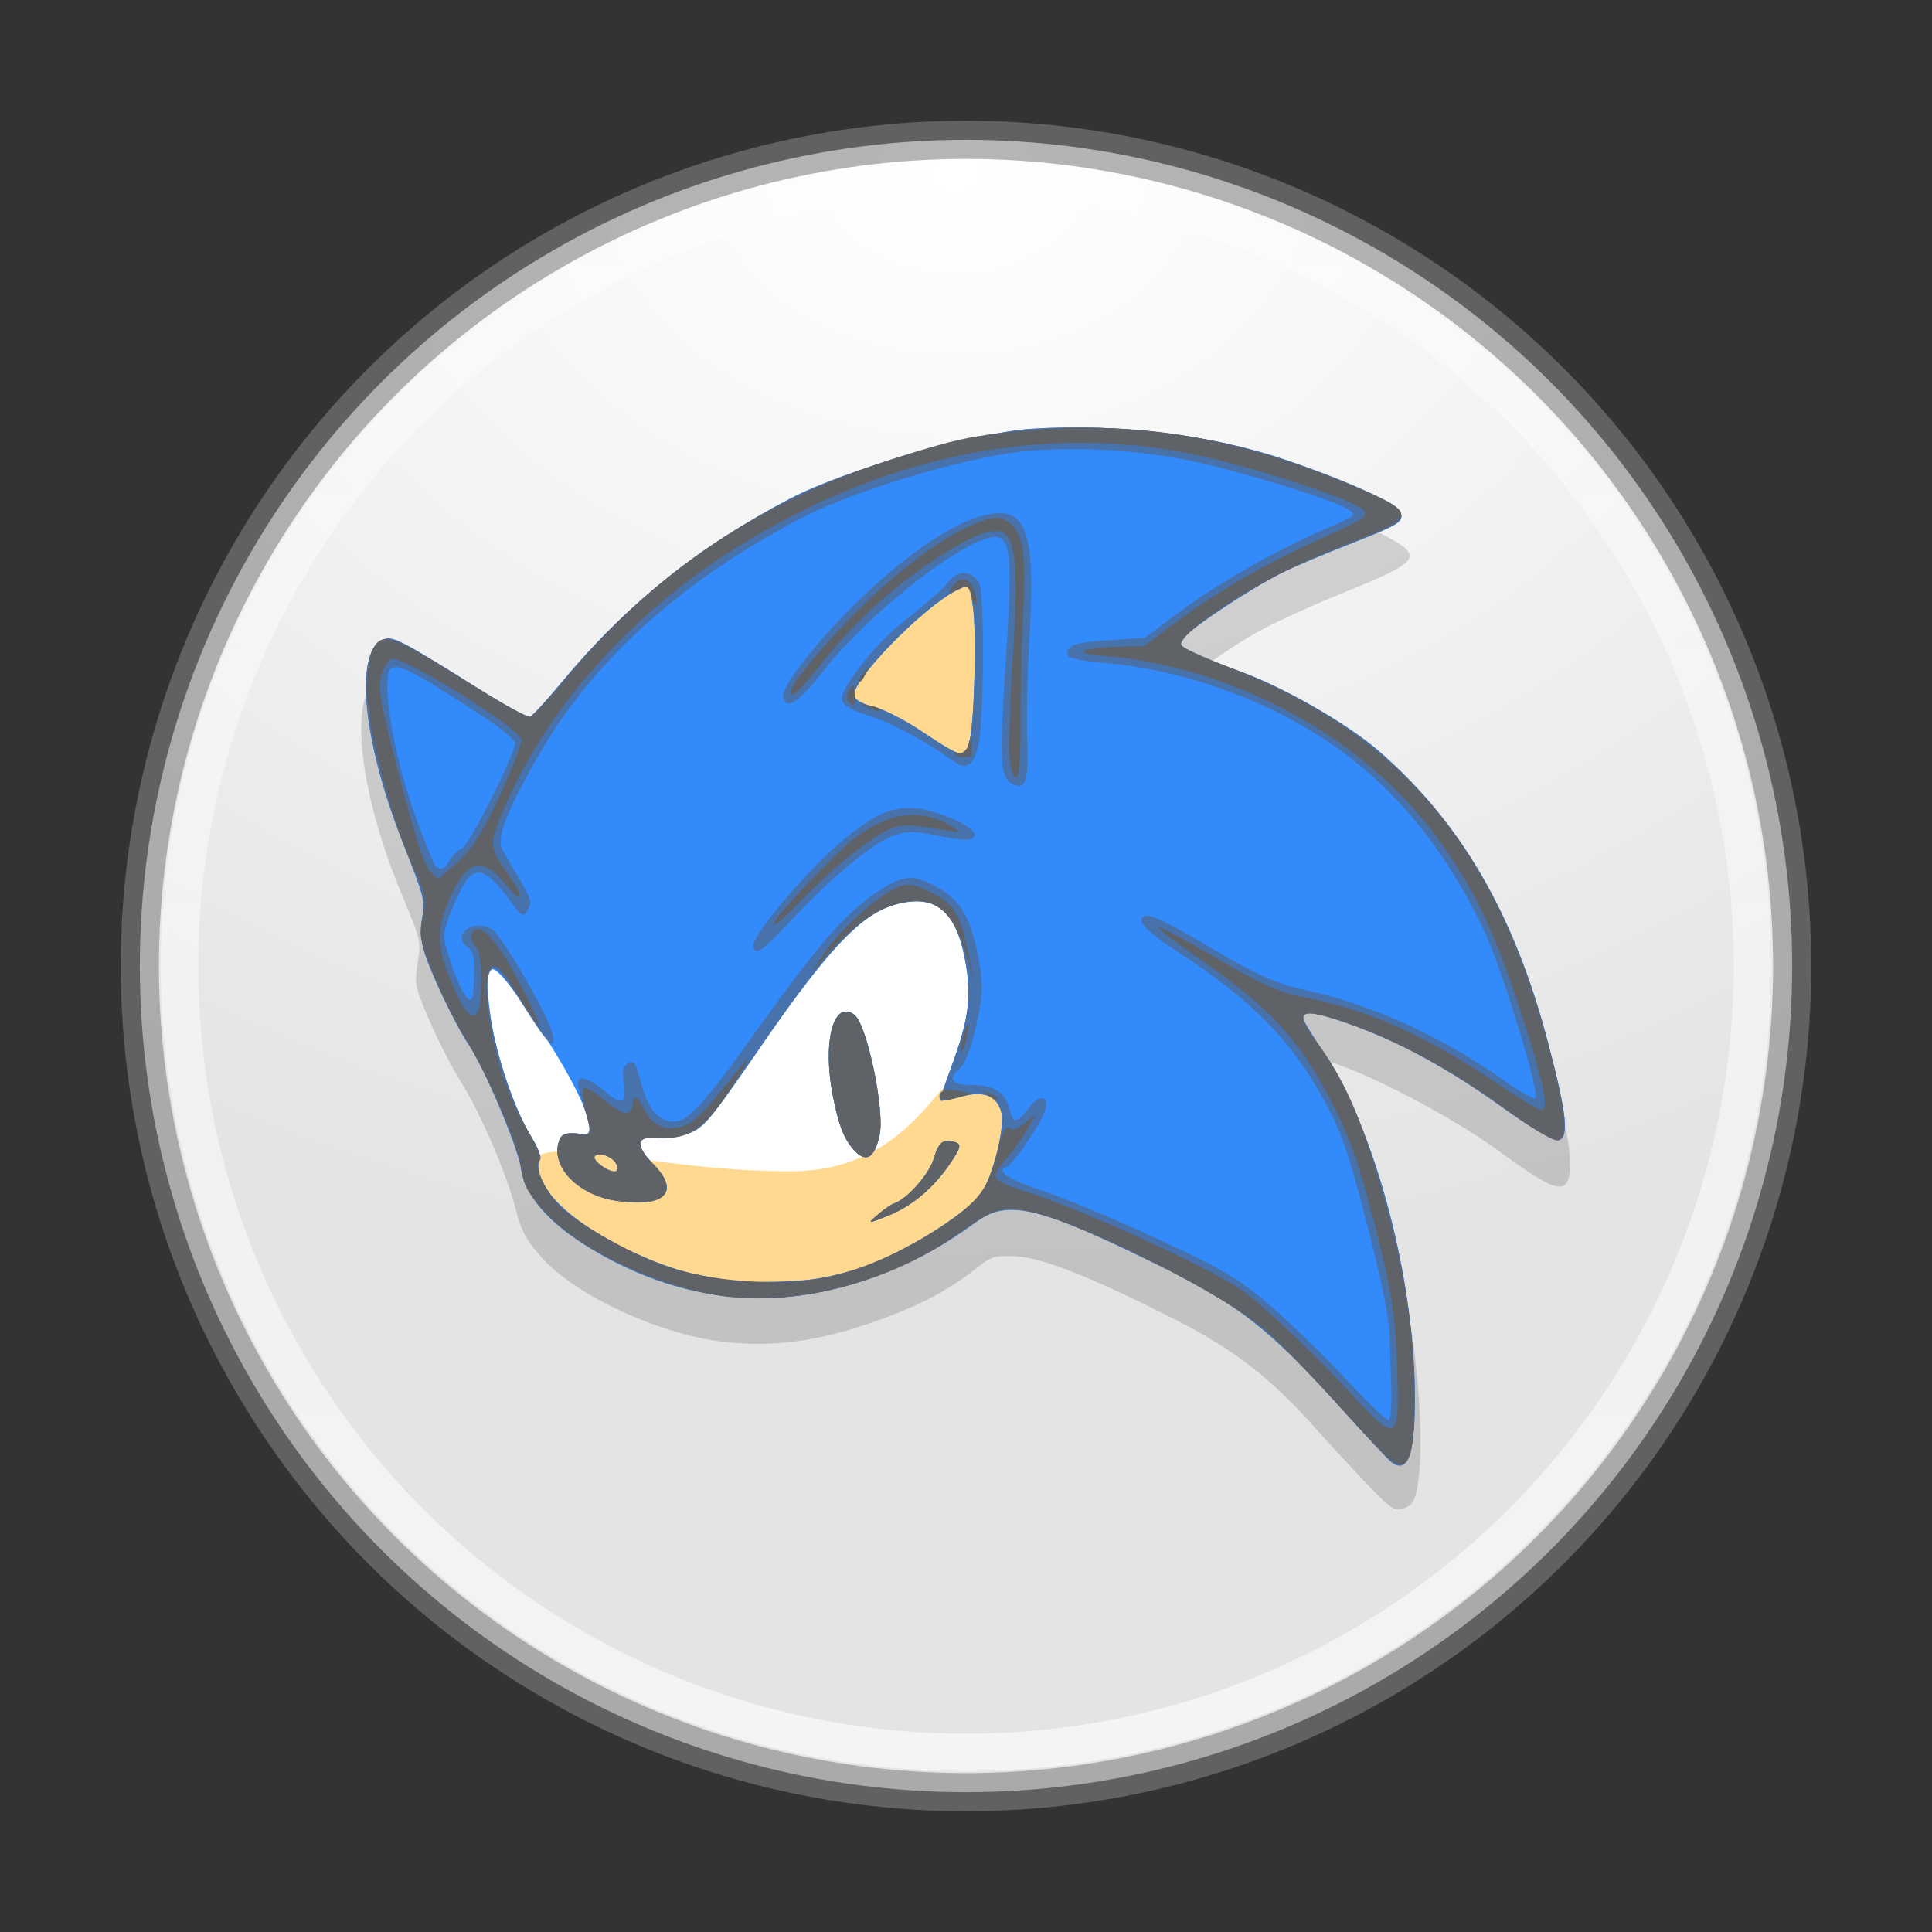 <?xml version="1.0" encoding="UTF-8" standalone="no"?>
<!-- Created with Inkscape (http://www.inkscape.org/) -->

<svg
   xmlns:dc="http://purl.org/dc/elements/1.1/"
   xmlns:cc="http://creativecommons.org/ns#"
   xmlns:rdf="http://www.w3.org/1999/02/22-rdf-syntax-ns#"
   xmlns:svg="http://www.w3.org/2000/svg"
   xmlns="http://www.w3.org/2000/svg"
   xmlns:sodipodi="http://sodipodi.sourceforge.net/DTD/sodipodi-0.dtd"
   xmlns:inkscape="http://www.inkscape.org/namespaces/inkscape"
   id="svg4951"
   height="48"
   width="48"
   version="1.1"
   inkscape:version="0.91 r13725"
   sodipodi:docname="srb2.svg">
  <rect width="100%" height="100%" fill="#333333" stroke="none"/>
  <sodipodi:namedview
     pagecolor="#ffffff"
     bordercolor="#666666"
     borderopacity="1"
     objecttolerance="10"
     gridtolerance="10"
     guidetolerance="10"
     inkscape:pageopacity="0"
     inkscape:pageshadow="2"
     inkscape:window-width="1535"
     inkscape:window-height="876"
     id="namedview36"
     showgrid="false"
     inkscape:zoom="4.9166667"
     inkscape:cx="-10.779661"
     inkscape:cy="24"
     inkscape:window-x="65"
     inkscape:window-y="24"
     inkscape:window-maximized="1"
     inkscape:current-layer="svg4951" />
  <defs
     id="defs4953">
    <radialGradient
       id="radialGradient3302"
       gradientUnits="userSpaceOnUse"
       cy="186.17"
       cx="99.157"
       gradientTransform="matrix(.271 0 0 .088 -2.855 25.187)"
       r="62.769">
      <stop
         id="stop3822-2-6-3"
         stop-color="#3d3d3d"
         offset="0" />
      <stop
         id="stop3864-8-7-7"
         stop-color="#686868"
         stop-opacity=".498"
         offset=".5" />
      <stop
         id="stop3824-1-2-5"
         stop-color="#686868"
         stop-opacity="0"
         offset="1" />
    </radialGradient>
    <radialGradient
       id="radialGradient3037"
       gradientUnits="userSpaceOnUse"
       cy="-17.681"
       cx="14.892"
       gradientTransform="matrix(-1.439 3.8089e-8 -2.8328e-8 -1.07 45.169 -14.596)"
       r="25.571">
      <stop
         id="stop3767"
         stop-color="#fff"
         offset="0" />
      <stop
         id="stop3769"
         stop-color="#e4e4e4"
         offset="1" />
    </radialGradient>
    <linearGradient
       id="linearGradient3039"
       y2="32.568"
       gradientUnits="userSpaceOnUse"
       x2="15.124"
       gradientTransform="matrix(.764 0 0 .764 12.377 18.778)"
       y1="-18.801"
       x1="15.124">
      <stop
         id="stop3777"
         stop-color="#fff"
         stop-opacity=".588"
         offset="0" />
      <stop
         id="stop3779"
         stop-color="#fff"
         offset="1" />
    </linearGradient>
  </defs>
  <circle
     id="path2985"
     cy="24"
     cx="24"
     r="20.526"
     fill="url(#radialGradient3037)" />
  <circle
     id="path3755"
     stroke-width=".948"
     stroke-opacity=".588"
     stroke="#828282"
     cy="24"
     cx="24"
     r="20.526"
     fill="none" />
  <circle
     id="path3773"
     stroke-width=".933"
     stroke-opacity=".588"
     stroke="url(#linearGradient3039)"
     cy="24"
     cx="24"
     r="19.54"
     fill="none" />
  <g
     id="g4808"
     transform="translate(64.262 3.654)">
    <g
       id="g4405-5"
       opacity=".15"
       transform="matrix(.815 -.228 .206 .801 -64.933 6.465)">
      <path
         id="path4407"
         opacity="1"
         d="m9.71 20.749 14.821 1.314c-0.259 4.636 1.472 5.083-1.361 8.536l-11.818-0.329-1.22-2.112-0.516-4.969z" />
      <g
         id="g4409"
         transform="matrix(.127 0 0 .127 95.294 40.986)">
        <path
           id="path4411"
           d="m-500.28 11.306c-2.47-4.568-6.18-11.681-8.23-15.806-7.087-14.242-13.589-23.004-24.75-33.35-16.148-14.97-26.7-23.079-32.496-24.975-4.878-1.596-5.295-1.583-9.697 0.305-8.073 3.461-15.744 5.039-27.606 5.681-12.234 0.662-22.044-0.777-32.022-4.698-14.203-5.581-31.33-20.092-36.923-31.285-2.431-4.865-2.997-7.258-2.997-12.675 0-8.778-2.355-24.184-4.997-32.695-1.163-3.745-2.724-10.858-3.47-15.808-1.283-8.515-1.245-9.258 0.693-13.782 2.008-4.687 2.016-5.016 0.399-16.5-3.814-27.095-0.295-50.105 7.806-51.047 3.265-0.379 6.857 2.793 19.287 17.032 4.179 4.787 8.177 8.926 8.886 9.198 0.709 0.272 4.622-1.94 8.695-4.915 14.959-10.925 27.358-17.459 41.827-22.044 35.704-11.315 63.921-11.836 96.345-1.78 17.771 5.512 42.211 19.816 56.72 33.195 9.214 8.498 8.456 9.238-11.854 11.569-7.79 0.894-17.465 2.492-21.5 3.549-9.39 2.462-17.841 5.974-17.82 7.407 0.009 0.614 3.253 3.367 7.209 6.117 26.62 18.505 43.449 45.318 49.27 78.5 2.22 12.653 3.127 39.741 1.58 47.163-2.008 9.633-4.15 8.853-15.56-5.663-10.249-13.039-31.809-32.5-36.007-32.5-0.895 0-0.249 3.19 2.174 10.75 4.721 14.73 6.122 29.983 4.59 50.001-1.244 16.258-4.293 32.776-7.616 41.249-1.775 4.528-2.623 5.554-4.795 5.806-2.375 0.275-3.088-0.525-7.138-8zm-100.21-109.56c-0.005-11.607 0.218-13.198 2.494-17.75 2.165-4.331 2.901-5 5.496-5 2.604 0 3.172 0.523 4.342 4 1.49 4.427 0.916 19.04-0.96 24.42-1.583 4.543-0.836 5.199 3.633 3.193 8.447-3.793 18.866-18.505 21.528-30.398 3.642-16.274-5.307-24.893-19.19-18.482-6.545 3.023-18.068 11.568-31.325 23.232-13.158 11.577-15.376 13.198-19.525 14.268l-3.5 0.903 9.5 4.837c10.731 5.464 21.282 9.474 25.006 9.506l2.506 0.021-0.006-12.75zm-59.525-12.904 3.244 0.649-0.42-6.747c-0.272-4.358-1.23-8.341-2.706-11.248-1.257-2.475-3.481-8.249-4.942-12.832-1.461-4.583-3.105-8.318-3.653-8.301-3.147 0.098-3.12 28.676 0.035 37.522l1.744 4.888 1.727-2.29c1.412-1.872 2.319-2.172 4.971-1.641z" />
        <path
           id="path4413"
           d="m-495.75 17.25c-0.547-0.688-4.269-7.734-8.272-15.658-11.246-22.262-16.791-29.853-31.528-43.153-24.4-22.022-30.917-25.727-39.451-22.426-9.7 3.752-17.94 5.559-28.063 6.152-21.955 1.288-41.455-6.343-57.689-22.577-9.391-9.391-13.677-17.569-13.022-24.849 0.482-5.362-2.389-25.004-4.612-31.551-1.973-5.812-4.615-19.988-4.615-24.764 0-2.121 0.742-5.412 1.65-7.315 1.538-3.226 1.529-4.451-0.139-18.159-3.204-26.332 0.25-47.45 7.762-47.45 2.09 0 4.155 1.978 18.048 17.283 4.851 5.345 9.281 9.717 9.844 9.717s4.694-2.647 9.18-5.883c18.674-13.47 38.526-22.236 61.773-27.276 14.018-3.039 44.791-3.32 57.882-0.529 19.791 4.22 40.206 12.855 55.5 23.474 13.04 9.054 22.5 17.152 22.5 19.259 0 2.271-1.073 2.563-14.5 3.942-5.5 0.565-12.475 1.503-15.5 2.084-7.446 1.431-23.27 6.657-25.606 8.458-1.823 1.405-1.778 1.563 1.193 4.215 1.698 1.516 5.897 4.76 9.332 7.209 8.58 6.119 20.851 18.604 26.3 26.761 14.362 21.497 21.085 45.991 21.216 77.286 0.074 17.765-0.674 23-3.288 23-1.042 0-5.417-4.55-10.705-11.134-10.024-12.48-19.598-21.783-29.849-29.002-6.907-4.864-9.593-5.897-9.593-3.689 0 0.646 1.107 4.383 2.461 8.304 7.377 21.374 7.59 58.417 0.494 85.897-3.159 12.232-5.815 16.008-8.704 12.374zm-101.89-78.781c8.753-1.265 21.269-5.453 25.162-8.418 3.483-2.654 9.482-13.638 9.482-17.363 0-4.162-2.67-6.188-8.155-6.188-2.665 0-4.845-0.221-4.845-0.49 0-0.27 2.086-3.532 4.636-7.25 6.5-9.478 8.475-14.567 9.025-23.26 0.758-11.983-2.97-16.979-12.661-16.963-7.973 0.013-17.764 6.112-37.862 23.585-16.693 14.512-17.945 15.378-22.251 15.378-2.066 0-4.984-0.467-6.485-1.037-4.556-1.732-5.351 0.347-2.257 5.907 4.521 8.127-0.198 10.646-10.744 5.736-7.758-3.612-12.184-11.405-9.415-16.578 1.161-2.17 2.103-2.244 6.353-0.501 3.488 1.431 1.584-11.016-4.325-28.277-6.609-19.305-8.137-19.919-9.924-3.987-0.975 8.692 0.044 22.078 2.245 29.489 0.923 3.108 1.167 5.439 0.606 5.785-0.517 0.319-0.93 1.792-0.918 3.272 0.082 10.016 18.095 28.332 35.478 36.073 5.197 2.315 20.811 6.019 25.5 6.049 2.475 0.016 7.585-0.417 11.356-0.962zm1.14-10.415c1.65-0.805 3.58-1.484 4.29-1.509 3.042-0.106 9.499-4.42 11.374-7.599 2.124-3.6 3.33-4.096 5.836-2.401 1.248 0.845 0.847 1.593-2.394 4.465-5.186 4.595-11.121 7.359-17.154 7.99-4.923 0.514-4.934 0.509-1.952-0.946zm-2.13-17.211c-1.18-2.825-1.481-6.014-1.164-12.327 0.665-13.21 5.725-22.47 9.525-17.429 2.237 2.968 1.327 23.579-1.278 28.912-2.647 5.422-5.051 5.708-7.083 0.843zm-53.547-10.986c-0.387-1.964-3.435-4.079-4.436-3.078-0.791 0.791 2.405 4.721 3.841 4.721 0.505 0 0.773-0.739 0.595-1.643zm103.55-74.113c2.257-4.365 7.762-24.161 8.378-30.128l0.56-5.428-3.176 0.635c-8.736 1.747-29.136 14.082-29.136 17.618 0 0.883 1.621 2.478 3.602 3.544 1.981 1.067 6.144 4.882 9.25 8.477 8.072 9.343 8.35 9.482 10.522 5.281z" />
        <path
           id="path4415"
           d="m-495.75 17.25c-0.547-0.688-4.269-7.734-8.272-15.658-11.246-22.262-16.791-29.853-31.528-43.153-24.4-22.022-30.917-25.727-39.451-22.426-9.7 3.752-17.94 5.559-28.063 6.152-21.955 1.288-41.455-6.343-57.689-22.577-9.391-9.391-13.677-17.569-13.022-24.849 0.482-5.362-2.389-25.004-4.612-31.551-1.973-5.812-4.615-19.988-4.615-24.764 0-2.121 0.742-5.412 1.65-7.315 1.538-3.226 1.529-4.451-0.139-18.159-3.204-26.332 0.25-47.45 7.762-47.45 2.09 0 4.155 1.978 18.048 17.283 4.851 5.345 9.281 9.717 9.844 9.717s4.694-2.647 9.18-5.883c18.674-13.47 38.526-22.236 61.773-27.276 14.018-3.039 44.791-3.32 57.882-0.529 19.791 4.22 40.206 12.855 55.5 23.474 13.04 9.054 22.5 17.152 22.5 19.259 0 2.271-1.073 2.563-14.5 3.942-5.5 0.565-12.475 1.503-15.5 2.084-7.446 1.431-23.27 6.657-25.606 8.458-1.823 1.405-1.778 1.563 1.193 4.215 1.698 1.516 5.897 4.76 9.332 7.209 8.58 6.119 20.851 18.604 26.3 26.761 14.362 21.497 21.085 45.991 21.216 77.286 0.074 17.765-0.674 23-3.288 23-1.042 0-5.417-4.55-10.705-11.134-10.024-12.48-19.598-21.783-29.849-29.002-6.907-4.864-9.593-5.897-9.593-3.689 0 0.646 1.107 4.383 2.461 8.304 7.377 21.374 7.59 58.417 0.494 85.897-3.159 12.232-5.815 16.008-8.704 12.374zm4.085-16.5c0.823-3.712 2.09-9.45 2.816-12.75 0.862-3.918 1.31-13.114 1.291-26.5-0.025-17.551-0.347-21.867-2.239-30-3.777-16.233-10.403-28.19-24.544-44.291-4.317-4.916-6.63-8.345-6.266-9.293 0.915-2.384 3.309-0.539 14.701 11.327 8.342 8.69 11.991 11.69 18.405 15.13 13.687 7.342 27.615 19.154 38.769 32.877 2.794 3.438 5.52 6.25 6.058 6.25 1.48 0 0.073-32.016-1.842-41.926-4.875-25.224-14.879-44.539-31.145-60.131-11.149-10.688-24.213-19.119-37.84-24.423-8.153-3.173-9.361-4.06-7.736-5.685 0.885-0.885 3.149-0.747 9.455 0.576l8.291 1.74 8.73-3.519c9.961-4.016 25.426-8.016 37.555-9.714 8.2-1.148 8.274-1.184 6.5-3.163-3.076-3.429-24.87-17.37-34.557-22.104-10.883-5.319-21.01-8.822-32.738-11.325-12.785-2.729-40.797-2.441-55 0.564-29.493 6.242-54.168 18.602-71.39 35.76-10.874 10.834-15.996 17.74-15.278 20.595 0.312 1.24 1.304 4.898 2.205 8.131 1.483 5.325 1.49 6.024 0.077 7.437s-1.704 1.19-3.095-2.377c-4.347-11.148-6.503-11.929-12.383-4.49-2.203 2.787-4.307 6.016-4.675 7.176-0.783 2.466 0.278 13.836 1.47 15.765 0.999 1.617 1.402 0.939 3.043-5.132 1.021-3.778 1.03-5.047 0.042-6.237-3.22-3.879 3.033-6.332 6.468-2.537 1.861 2.057 7.466 22.439 7.498 27.268 0.035 5.312-1.612 2.65-4.795-7.75-2.109-6.89-3.702-10.5-4.633-10.5-4.387 0-5.205 27.332-1.22 40.752 0.923 3.108 1.167 5.439 0.606 5.785-1.53 0.945-1.037 5.652 1.08 10.317 2.805 6.183 15.145 18.489 23.82 23.755 14.099 8.559 29.855 12.365 43.989 10.625 10.282-1.266 23.319-5.354 27.689-8.684 3.483-2.654 9.482-13.638 9.482-17.363 0-4.162-2.67-6.188-8.155-6.188-2.665 0-4.845-0.221-4.845-0.49 0-0.27 2.086-3.532 4.636-7.25 6.5-9.478 8.475-14.567 9.025-23.26 0.758-11.983-2.97-16.979-12.661-16.963-7.973 0.013-17.764 6.112-37.862 23.585-16.693 14.512-17.945 15.378-22.251 15.378-2.066 0-4.984-0.467-6.485-1.037-4.556-1.732-5.351 0.347-2.257 5.907 4.521 8.127-0.198 10.646-10.744 5.736-7.758-3.612-12.184-11.405-9.415-16.578 1.161-2.17 2.103-2.244 6.353-0.501 1.697 0.696 1.812 0.221 1.5-6.23-0.297-6.147-0.136-6.931 1.345-6.542 0.925 0.243 2.878 2.248 4.338 4.455 2.924 4.418 4.17 4.096 4.658-1.203 0.218-2.37 0.883-3.598 2.071-3.823 1.478-0.28 1.75 0.447 1.75 4.677 0 6.445 1.346 9.883 4.417 11.283 3.406 1.552 7.628-1.11 25.583-16.135 17.704-14.815 25.608-20.188 33.701-22.911 7.124-2.397 9.278-1.966 14.057 2.813 4.293 4.293 5.568 8.901 5.03 18.187-0.382 6.604-1.07 9.06-4.371 15.619-2.364 4.697-4.809 8.174-6.167 8.77-3.311 1.452-2.744 3.283 1.368 4.418 5.111 1.411 7.382 3.796 7.382 7.75 0 3.907 0.753 4.114 4.436 1.216 3.679-2.894 5.677-1.103 2.82 2.529-2.458 3.125-10.114 9.599-11.351 9.599-2.717 0 0.057 3.102 6.878 7.693 4.244 2.856 14.557 11.073 22.918 18.259 13.173 11.322 16.066 14.366 21.674 22.807 3.559 5.357 9.243 15.028 12.632 21.491 3.388 6.463 6.536 11.75 6.996 11.75 0.46 0 1.51-3.038 2.332-6.75zm-104.83-72.696c1.65-0.805 3.58-1.484 4.29-1.509 3.042-0.106 9.499-4.42 11.374-7.599 2.124-3.6 3.33-4.096 5.836-2.401 1.248 0.845 0.847 1.593-2.394 4.465-5.186 4.595-11.121 7.359-17.154 7.99-4.923 0.514-4.934 0.509-1.952-0.946zm-2.13-17.211c-1.18-2.825-1.481-6.014-1.164-12.327 0.665-13.21 5.725-22.47 9.525-17.429 2.237 2.968 1.327 23.579-1.278 28.912-2.647 5.422-5.051 5.708-7.083 0.843zm-10.37-51.843c0-2.123 14.502-12.622 23.999-17.375 10.273-5.142 15.345-5.95 21.138-3.371 4.627 2.06 10.863 7.314 10.863 9.152 0 1.831-2.503 1.254-8.648-1.993-4.659-2.461-6.711-2.997-10.069-2.627-5.106 0.563-15.89 5.572-27.022 12.552-8.789 5.511-10.261 6.036-10.261 3.662zm67.2-20.7c-2.14-2.14-1.308-6.323 5.332-26.824 7.453-23.01 8.454-27.913 6.096-29.87-4.32-3.585-32.607 7.985-47.455 19.41-7.036 5.414-10.173 6.351-10.173 3.038 0-0.829 2.362-3.376 5.25-5.659 16.053-12.693 38.059-22.895 49.386-22.895 11.04 0 11.807 6.052 3.932 31-2.518 7.975-5.327 18.1-6.244 22.5-2.103 10.096-3.384 12.041-6.124 9.3zm-11.411-8.404c-5.25-6.53-12.103-13.162-16.539-16.006-3.482-2.232-5.25-4.044-5.25-5.38 0-2.329 9.938-10.095 17-13.283 10.342-4.67 11.606-5.305 13.857-6.955 2.718-1.993 5.607-1.036 6.633 2.196 0.768 2.421-6.71 31.583-9.504 37.059-2.158 4.23-4.103 4.973-6.197 2.369zm4.585-4.153c2.257-4.365 7.762-24.161 8.378-30.128l0.56-5.428-3.176 0.635c-8.736 1.747-29.136 14.082-29.136 17.618 0 0.883 1.621 2.478 3.602 3.544 1.981 1.067 6.144 4.882 9.25 8.477 8.072 9.343 8.35 9.482 10.522 5.281zm-103.55 74.113c-0.387-1.964-3.435-4.079-4.436-3.078-0.791 0.791 2.405 4.721 3.841 4.721 0.505 0 0.773-0.739 0.595-1.643zm-19.905-79.759c0.64-0.771 2.217-1.666 3.505-1.99 1.9-0.477 14.745-15.042 17.916-20.315 0.443-0.737-2.107-4.422-6.551-9.464-15.657-17.768-16.976-18.62-18.698-12.079-1.784 6.778-2.306 20.556-1.214 32.055 0.591 6.218 1.337 11.73 1.658 12.25 0.826 1.336 2.032 1.173 3.385-0.457z" />
        <path
           id="path4417"
           d="m-496.8 15.25c-1.079-1.788-4.926-9.1-8.551-16.25s-8.481-15.925-10.792-19.5c-7.133-11.032-35.883-37.335-46.603-42.636-5.914-2.924-7.249-2.849-17.858 1.015-17.066 6.215-38.673 5.895-54.605-0.81-14.137-5.95-30.507-20.18-35.963-31.263-2.62-5.322-3.018-7.069-2.537-11.135 0.665-5.612-2.155-23.744-5.25-33.766-1.153-3.733-2.625-10.974-3.272-16.091-1.1-8.708-1.043-9.576 0.894-13.563 1.982-4.081 2.009-4.616 0.619-12.755-2.127-12.46-2.098-34.888 0.055-42.953 0.948-3.551 2.455-7.264 3.347-8.25 3.507-3.875 5.01-2.798 21.632 15.499 4.851 5.339 9.351 9.704 10 9.699 0.65-0.005 5.231-2.915 10.181-6.466 26.526-19.032 53.826-28.156 87.5-29.244 13.031-0.421 17.411-0.157 27.5 1.657 27.981 5.032 49.844 15.501 74.75 35.79 10.015 8.159 9.419 9.383-5.25 10.791-3.575 0.343-9.425 1.079-13 1.636-14.435 2.248-32.574 8.574-31.772 11.079 0.223 0.696 4.2 4.098 8.839 7.559 34.66 25.866 49.831 57.897 50.301 106.21 0.161 16.503-0.761 23-3.262 23-1.056 0-5.104-4.222-10.019-10.45-9.638-12.21-19.986-22.321-30.15-29.459-9.968-7-11.728-6.659-8.445 1.638 4.106 10.376 5.699 19.813 6.238 36.97 0.615 19.567-0.689 34.478-4.327 49.504-3.842 15.868-6.341 18.942-10.201 12.546zm6.655-14.5c3.702-16.005 4.309-21.543 4.296-39.214-0.01-13.94-0.451-19.689-2.151-28.036-3.615-17.745-8.498-27.352-22.239-43.75-4.263-5.088-7.364-9.25-6.891-9.25 0.473 0 5.594 4.918 11.379 10.928 7.948 8.257 12.074 11.712 16.883 14.137 13.859 6.988 25.552 16.755 38.946 32.531 3.924 4.622 7.528 8.404 8.008 8.404 1.84 0 2.088-5.614 1.03-23.246-1.212-20.189-3.202-30.753-8.4-44.593-10.545-28.073-35.978-52.944-65.219-63.776-6.386-2.365-3.561-2.973 4.323-0.93l6.026 1.562 8.797-3.547c9.691-3.907 23.788-7.669 35.353-9.434 11.91-1.818 13-2.115 13-3.547 0-2.358-22.844-17.819-36.691-24.833-31.65-16.032-68.585-18.474-106.29-7.027-27.75 8.426-52.583 25.184-67.652 45.653-4.789 6.505-4.82 6.747-1.913 14.598 2.259 6.101 1.317 7.635-1.202 1.955-3.64-8.21-7.249-8.42-13.303-0.777-4.783 6.039-5.742 9.69-4.742 18.063 1.544 12.927 4.232 13.833 7.056 2.379 0.963-3.907 1.159-6.618 0.559-7.771-0.964-1.855-0.356-3.729 1.208-3.729 1.994 0 4.477 5.741 6.634 15.336 1.244 5.536 2.08 10.248 1.857 10.471-0.223 0.223-1.395-2.905-2.605-6.951-1.21-4.046-2.661-7.941-3.225-8.656-1.942-2.463-3.663 1.08-4.777 9.837-1.252 9.834-0.497 20.452 2.098 29.526 1.063 3.718 1.444 6.651 0.907 6.982-1.517 0.937-1.016 5.659 1.094 10.308 2.805 6.183 15.145 18.489 23.82 23.755 8.104 4.92 18.049 8.597 28.372 10.491 8.509 1.561 21.219 0.146 32.406-3.606 10.051-3.372 13.181-5.812 17.035-13.284 2.247-4.356 3.42-5.738 4.205-4.953 0.785 0.785 1.864 0.738 3.866-0.167l2.777-1.256-3 3.153c-1.65 1.734-4.463 4.058-6.25 5.164s-3.25 2.644-3.25 3.417c0 0.773 1.913 2.606 4.25 4.072 11.501 7.214 39.497 30.927 44.917 38.044 4.424 5.81 13.353 20.783 19.118 32.061 5.62 10.993 6.931 10.925 9.572-0.495zm-106.36-72.696c1.65-0.805 3.58-1.484 4.29-1.509 3.042-0.106 9.499-4.42 11.374-7.599 2.124-3.6 3.33-4.096 5.836-2.401 1.248 0.845 0.847 1.593-2.394 4.465-5.186 4.595-11.121 7.359-17.154 7.99-4.923 0.514-4.934 0.509-1.952-0.946zm-2.13-17.211c-1.18-2.825-1.481-6.014-1.164-12.327 0.665-13.21 5.725-22.47 9.525-17.429 2.237 2.968 1.327 23.579-1.278 28.912-2.647 5.422-5.051 5.708-7.083 0.843zm-55.969-2.737c-7.758-3.612-12.184-11.405-9.415-16.578 1.156-2.16 2.118-2.242 6.265-0.534 1.544 0.636 1.75 0.061 1.75-4.887 0-3.107 0.45-5.607 1.01-5.607 0.555 0 2.243 1.778 3.75 3.95 3.385 4.879 5.075 5.67 6.114 2.862 0.87-2.353 1.507-1.748 2.49 2.368 0.923 3.868 3.304 5.82 7.098 5.82 3.084 0 5.42-1.383 17.539-10.386 3.759-2.792-1.845 3.002-7.302 7.55-6.183 5.154-10.243 6.1-16.296 3.799-4.556-1.732-5.351 0.347-2.257 5.907 4.521 8.127-0.198 10.646-10.744 5.736zm2.423-8.249c-0.387-1.964-3.435-4.079-4.436-3.078-0.791 0.791 2.405 4.721 3.841 4.721 0.505 0 0.773-0.739 0.595-1.643zm87.049 7.893c-1.244-1.586-1.208-1.621 0.378-0.378 0.963 0.755 1.75 1.542 1.75 1.75 0 0.823-0.821 0.293-2.128-1.372zm-10.87-2.194c0-1.815 1.818-2.035 4.646-0.56l2.854 1.488-3.75 0.006c-2.062 0.003-3.75-0.417-3.75-0.935zm8.5-12.059c0.853-1.65 1.776-3 2.051-3s-0.198 1.35-1.051 3c-0.853 1.65-1.776 3-2.051 3s0.198-1.35 1.051-3zm5.693-18.782c-0.357-11.641-3.949-16.234-12.665-16.196-5.43 0.024-10.761 2.065-18.274 6.998l-4.753 3.121 4-3.541c4.867-4.308 14.697-9.435 19.625-10.234 3.179-0.516 4.129-0.132 7.722 3.113 4.649 4.2 5.448 6.892 4.905 16.52l-0.367 6.5-0.193-6.282zm-41.19-19.66c0-1.073 17.715-12.08 22.825-14.182 9.26-3.809 16.683-2.728 22.296 3.247 2.324 2.474 2.256 2.464-4.129-0.59-5.041-2.412-7.274-2.966-9.991-2.48-5.033 0.901-13.795 4.763-22.559 9.944-7.567 4.474-8.443 4.895-8.443 4.062zm62-20.992c0-1.886 2.925-12.459 6.5-23.496 6.454-19.924 7.779-27.396 5.3-29.876-1.974-1.974-7.47-1.379-17.152 1.857-11.334 3.788-21.926 9.399-31.432 16.651-4.006 3.056-7.558 5.283-7.893 4.949-1.068-1.068 1.763-3.586 10.916-9.708 14.563-9.741 30.184-16.587 40.261-17.645 4.277-0.449 5.289-0.205 6.997 1.687 2.808 3.112 2.358 8.234-1.934 22.01-1.97 6.325-5 17.238-6.732 24.25-3.121 12.634-4.831 15.934-4.831 9.321zm-11.595-5.726c-0.472-0.763-0.271-0.881 0.593-0.347 0.823 0.509 1.855 0.103 2.789-1.095 1.375-1.764 1.437-1.769 0.848-0.071-0.349 1.008-0.635 2.02-0.635 2.25 0 0.937-2.933 0.336-3.595-0.736zm-16.963-16.401c-1.864-1.493-1.852-1.512 0.309-0.465 1.238 0.6 2.25 1.3 2.25 1.555 0 0.765-0.519 0.544-2.559-1.09zm-4-2.541c-0.373-0.603-0.003-1.77 0.82-2.594 1.33-1.33 1.442-1.207 1.002 1.096-0.55 2.877-0.828 3.105-1.822 1.498zm3.56-4.28c0-0.208 0.787-0.995 1.75-1.75 1.586-1.244 1.621-1.208 0.378 0.378-1.306 1.666-2.128 2.196-2.128 1.372zm30-12.239c0-2.277-0.337-2.552-2.594-2.121-2.317 0.443-2.432 0.334-1.078-1.02 2.243-2.243 4.671-0.827 4.671 2.726 0 1.667-0.225 3.031-0.5 3.031s-0.5-1.177-0.5-2.617zm-130.03 27.941c3.873-2.009 7.134-5.114 13.092-12.465 4.364-5.384 7.935-10.468 7.935-11.299 0-2.96-21.67-26.561-24.388-26.561-0.859 0-2.36 1.462-3.337 3.25-1.542 2.823-1.77 5.944-1.73 23.75 0.03 13.427 0.453 21.449 1.225 23.25 0.649 1.512 1.374 2.75 1.612 2.75 0.238 0 2.753-1.204 5.59-2.676z" />
      </g>
    </g>
    <g
       id="g4427"
       transform="translate(-64.262 -4.154)">
      <path
         id="path4422"
         d="m24.595 25.47c0 2.087-1.047 5.726-5.668 5.726-2.871 0-4.683-0.707-5.963-2.346-0.781-1-1.277-3.388-1.277-4.178 0-2.087 2.948-3.732 7.569-3.732s5.339 2.443 5.339 4.529z"
         fill="#fff" />
      <path
         id="path4419"
         d="m24.384 27.148c1.48 1.348 0.436 4.87-4.917 5.41-3.411 0.344-6.231-2.198-6.231-3.086 0-0.888 2.967 0.129 6.395 0.129s3.871-3.255 4.752-2.453z"
         fill="#ffd990" />
      <path
         id="path4425"
         d="m24.759 13.442c1.48 1.348 2.666 3.884-0.458 6.348-2.691 2.123-4.001 0.196-4.001-0.692s-1.891-5.316 1.537-5.316 2.04-1.143 2.922-0.34z"
         fill="#ffd990" />
      <g
         id="g4302"
         transform="matrix(.815 -.228 .206 .801 -.671 9.618)">
        <g
           id="g4289"
           transform="matrix(.127 0 0 .127 95.294 40.986)">
          <path
             id="path4295"
             d="m-495.75 17.25c-0.547-0.688-4.269-7.734-8.272-15.658-11.246-22.262-16.791-29.853-31.528-43.153-24.4-22.022-30.917-25.727-39.451-22.426-9.7 3.752-17.94 5.559-28.063 6.152-21.955 1.288-41.455-6.343-57.689-22.577-9.391-9.391-13.677-17.569-13.022-24.849 0.482-5.362-2.389-25.004-4.612-31.551-1.973-5.812-4.615-19.988-4.615-24.764 0-2.121 0.742-5.412 1.65-7.315 1.538-3.226 1.529-4.451-0.139-18.159-3.204-26.332 0.25-47.45 7.762-47.45 2.09 0 4.155 1.978 18.048 17.283 4.851 5.345 9.281 9.717 9.844 9.717s4.694-2.647 9.18-5.883c18.674-13.47 38.526-22.236 61.773-27.276 14.018-3.039 44.791-3.32 57.882-0.529 19.791 4.22 40.206 12.855 55.5 23.474 13.04 9.054 22.5 17.152 22.5 19.259 0 2.271-1.073 2.563-14.5 3.942-5.5 0.565-12.475 1.503-15.5 2.084-7.446 1.431-23.27 6.657-25.606 8.458-1.823 1.405-1.778 1.563 1.193 4.215 1.698 1.516 5.897 4.76 9.332 7.209 8.58 6.119 20.851 18.604 26.3 26.761 14.362 21.497 21.085 45.991 21.216 77.286 0.074 17.765-0.674 23-3.288 23-1.042 0-5.417-4.55-10.705-11.134-10.024-12.48-19.598-21.783-29.849-29.002-6.907-4.864-9.593-5.897-9.593-3.689 0 0.646 1.107 4.383 2.461 8.304 7.377 21.374 7.59 58.417 0.494 85.897-3.159 12.232-5.815 16.008-8.704 12.374zm-101.89-78.781c8.753-1.265 21.269-5.453 25.162-8.418 3.483-2.654 9.482-13.638 9.482-17.363 0-4.162-2.67-6.188-8.155-6.188-2.665 0-4.845-0.221-4.845-0.49 0-0.27 2.086-3.532 4.636-7.25 6.5-9.478 8.475-14.567 9.025-23.26 0.758-11.983-2.97-16.979-12.661-16.963-7.973 0.013-17.764 6.112-37.862 23.585-16.693 14.512-17.945 15.378-22.251 15.378-2.066 0-4.984-0.467-6.485-1.037-4.556-1.732-5.351 0.347-2.257 5.907 4.521 8.127-0.198 10.646-10.744 5.736-7.758-3.612-12.184-11.405-9.415-16.578 1.161-2.17 2.103-2.244 6.353-0.501 3.488 1.431 1.584-11.016-4.325-28.277-6.609-19.305-8.137-19.919-9.924-3.987-0.975 8.692 0.044 22.078 2.245 29.489 0.923 3.108 1.167 5.439 0.606 5.785-0.517 0.319-0.93 1.792-0.918 3.272 0.082 10.016 18.095 28.332 35.478 36.073 5.197 2.315 20.811 6.019 25.5 6.049 2.475 0.016 7.585-0.417 11.356-0.962zm1.14-10.415c1.65-0.805 3.58-1.484 4.29-1.509 3.042-0.106 9.499-4.42 11.374-7.599 2.124-3.6 3.33-4.096 5.836-2.401 1.248 0.845 0.847 1.593-2.394 4.465-5.186 4.595-11.121 7.359-17.154 7.99-4.923 0.514-4.934 0.509-1.952-0.946zm-2.13-17.211c-1.18-2.825-1.481-6.014-1.164-12.327 0.665-13.21 5.725-22.47 9.525-17.429 2.237 2.968 1.327 23.579-1.278 28.912-2.647 5.422-5.051 5.708-7.083 0.843zm-53.547-10.986c-0.387-1.964-3.435-4.079-4.436-3.078-0.791 0.791 2.405 4.721 3.841 4.721 0.505 0 0.773-0.739 0.595-1.643zm103.55-74.113c2.257-4.365 7.762-24.161 8.378-30.128l0.56-5.428-3.176 0.635c-8.736 1.747-29.136 14.082-29.136 17.618 0 0.883 1.621 2.478 3.602 3.544 1.981 1.067 6.144 4.882 9.25 8.477 8.072 9.343 8.35 9.482 10.522 5.281z"
             fill="#338afb" />
          <path
             id="path4293"
             d="m-495.75 17.25c-0.547-0.688-4.269-7.734-8.272-15.658-11.246-22.262-16.791-29.853-31.528-43.153-24.4-22.022-30.917-25.727-39.451-22.426-9.7 3.752-17.94 5.559-28.063 6.152-21.955 1.288-41.455-6.343-57.689-22.577-9.391-9.391-13.677-17.569-13.022-24.849 0.482-5.362-2.389-25.004-4.612-31.551-1.973-5.812-4.615-19.988-4.615-24.764 0-2.121 0.742-5.412 1.65-7.315 1.538-3.226 1.529-4.451-0.139-18.159-3.204-26.332 0.25-47.45 7.762-47.45 2.09 0 4.155 1.978 18.048 17.283 4.851 5.345 9.281 9.717 9.844 9.717s4.694-2.647 9.18-5.883c18.674-13.47 38.526-22.236 61.773-27.276 14.018-3.039 44.791-3.32 57.882-0.529 19.791 4.22 40.206 12.855 55.5 23.474 13.04 9.054 22.5 17.152 22.5 19.259 0 2.271-1.073 2.563-14.5 3.942-5.5 0.565-12.475 1.503-15.5 2.084-7.446 1.431-23.27 6.657-25.606 8.458-1.823 1.405-1.778 1.563 1.193 4.215 1.698 1.516 5.897 4.76 9.332 7.209 8.58 6.119 20.851 18.604 26.3 26.761 14.362 21.497 21.085 45.991 21.216 77.286 0.074 17.765-0.674 23-3.288 23-1.042 0-5.417-4.55-10.705-11.134-10.024-12.48-19.598-21.783-29.849-29.002-6.907-4.864-9.593-5.897-9.593-3.689 0 0.646 1.107 4.383 2.461 8.304 7.377 21.374 7.59 58.417 0.494 85.897-3.159 12.232-5.815 16.008-8.704 12.374zm4.085-16.5c0.823-3.712 2.09-9.45 2.816-12.75 0.862-3.918 1.31-13.114 1.291-26.5-0.025-17.551-0.347-21.867-2.239-30-3.777-16.233-10.403-28.19-24.544-44.291-4.317-4.916-6.63-8.345-6.266-9.293 0.915-2.384 3.309-0.539 14.701 11.327 8.342 8.69 11.991 11.69 18.405 15.13 13.687 7.342 27.615 19.154 38.769 32.877 2.794 3.438 5.52 6.25 6.058 6.25 1.48 0 0.073-32.016-1.842-41.926-4.875-25.224-14.879-44.539-31.145-60.131-11.149-10.688-24.213-19.119-37.84-24.423-8.153-3.173-9.361-4.06-7.736-5.685 0.885-0.885 3.149-0.747 9.455 0.576l8.291 1.74 8.73-3.519c9.961-4.016 25.426-8.016 37.555-9.714 8.2-1.148 8.274-1.184 6.5-3.163-3.076-3.429-24.87-17.37-34.557-22.104-10.883-5.319-21.01-8.822-32.738-11.325-12.785-2.729-40.797-2.441-55 0.564-29.493 6.242-54.168 18.602-71.39 35.76-10.874 10.834-15.996 17.74-15.278 20.595 0.312 1.24 1.304 4.898 2.205 8.131 1.483 5.325 1.49 6.024 0.077 7.437s-1.704 1.19-3.095-2.377c-4.347-11.148-6.503-11.929-12.383-4.49-2.203 2.787-4.307 6.016-4.675 7.176-0.783 2.466 0.278 13.836 1.47 15.765 0.999 1.617 1.402 0.939 3.043-5.132 1.021-3.778 1.03-5.047 0.042-6.237-3.22-3.879 3.033-6.332 6.468-2.537 1.861 2.057 7.466 22.439 7.498 27.268 0.035 5.312-1.612 2.65-4.795-7.75-2.109-6.89-3.702-10.5-4.633-10.5-4.387 0-5.205 27.332-1.22 40.752 0.923 3.108 1.167 5.439 0.606 5.785-1.53 0.945-1.037 5.652 1.08 10.317 2.805 6.183 15.145 18.489 23.82 23.755 14.099 8.559 29.855 12.365 43.989 10.625 10.282-1.266 23.319-5.354 27.689-8.684 3.483-2.654 9.482-13.638 9.482-17.363 0-4.162-2.67-6.188-8.155-6.188-2.665 0-4.845-0.221-4.845-0.49 0-0.27 2.086-3.532 4.636-7.25 6.5-9.478 8.475-14.567 9.025-23.26 0.758-11.983-2.97-16.979-12.661-16.963-7.973 0.013-17.764 6.112-37.862 23.585-16.693 14.512-17.945 15.378-22.251 15.378-2.066 0-4.984-0.467-6.485-1.037-4.556-1.732-5.351 0.347-2.257 5.907 4.521 8.127-0.198 10.646-10.744 5.736-7.758-3.612-12.184-11.405-9.415-16.578 1.161-2.17 2.103-2.244 6.353-0.501 1.697 0.696 1.812 0.221 1.5-6.23-0.297-6.147-0.136-6.931 1.345-6.542 0.925 0.243 2.878 2.248 4.338 4.455 2.924 4.418 4.17 4.096 4.658-1.203 0.218-2.37 0.883-3.598 2.071-3.823 1.478-0.28 1.75 0.447 1.75 4.677 0 6.445 1.346 9.883 4.417 11.283 3.406 1.552 7.628-1.11 25.583-16.135 17.704-14.815 25.608-20.188 33.701-22.911 7.124-2.397 9.278-1.966 14.057 2.813 4.293 4.293 5.568 8.901 5.03 18.187-0.382 6.604-1.07 9.06-4.371 15.619-2.364 4.697-4.809 8.174-6.167 8.77-3.311 1.452-2.744 3.283 1.368 4.418 5.111 1.411 7.382 3.796 7.382 7.75 0 3.907 0.753 4.114 4.436 1.216 3.679-2.894 5.677-1.103 2.82 2.529-2.458 3.125-10.114 9.599-11.351 9.599-2.717 0 0.057 3.102 6.878 7.693 4.244 2.856 14.557 11.073 22.918 18.259 13.173 11.322 16.066 14.366 21.674 22.807 3.559 5.357 9.243 15.028 12.632 21.491 3.388 6.463 6.536 11.75 6.996 11.75 0.46 0 1.51-3.038 2.332-6.75zm-104.83-72.696c1.65-0.805 3.58-1.484 4.29-1.509 3.042-0.106 9.499-4.42 11.374-7.599 2.124-3.6 3.33-4.096 5.836-2.401 1.248 0.845 0.847 1.593-2.394 4.465-5.186 4.595-11.121 7.359-17.154 7.99-4.923 0.514-4.934 0.509-1.952-0.946zm-2.13-17.211c-1.18-2.825-1.481-6.014-1.164-12.327 0.665-13.21 5.725-22.47 9.525-17.429 2.237 2.968 1.327 23.579-1.278 28.912-2.647 5.422-5.051 5.708-7.083 0.843zm-10.37-51.843c0-2.123 14.502-12.622 23.999-17.375 10.273-5.142 15.345-5.95 21.138-3.371 4.627 2.06 10.863 7.314 10.863 9.152 0 1.831-2.503 1.254-8.648-1.993-4.659-2.461-6.711-2.997-10.069-2.627-5.106 0.563-15.89 5.572-27.022 12.552-8.789 5.511-10.261 6.036-10.261 3.662zm67.2-20.7c-2.14-2.14-1.308-6.323 5.332-26.824 7.453-23.01 8.454-27.913 6.096-29.87-4.32-3.585-32.607 7.985-47.455 19.41-7.036 5.414-10.173 6.351-10.173 3.038 0-0.829 2.362-3.376 5.25-5.659 16.053-12.693 38.059-22.895 49.386-22.895 11.04 0 11.807 6.052 3.932 31-2.518 7.975-5.327 18.1-6.244 22.5-2.103 10.096-3.384 12.041-6.124 9.3zm-11.411-8.404c-5.25-6.53-12.103-13.162-16.539-16.006-3.482-2.232-5.25-4.044-5.25-5.38 0-2.329 9.938-10.095 17-13.283 10.342-4.67 11.606-5.305 13.857-6.955 2.718-1.993 5.607-1.036 6.633 2.196 0.768 2.421-6.71 31.583-9.504 37.059-2.158 4.23-4.103 4.973-6.197 2.369zm4.585-4.153c2.257-4.365 7.762-24.161 8.378-30.128l0.56-5.428-3.176 0.635c-8.736 1.747-29.136 14.082-29.136 17.618 0 0.883 1.621 2.478 3.602 3.544 1.981 1.067 6.144 4.882 9.25 8.477 8.072 9.343 8.35 9.482 10.522 5.281zm-103.55 74.113c-0.387-1.964-3.435-4.079-4.436-3.078-0.791 0.791 2.405 4.721 3.841 4.721 0.505 0 0.773-0.739 0.595-1.643zm-19.905-79.759c0.64-0.771 2.217-1.666 3.505-1.99 1.9-0.477 14.745-15.042 17.916-20.315 0.443-0.737-2.107-4.422-6.551-9.464-15.657-17.768-16.976-18.62-18.698-12.079-1.784 6.778-2.306 20.556-1.214 32.055 0.591 6.218 1.337 11.73 1.658 12.25 0.826 1.336 2.032 1.173 3.385-0.457z"
             fill="#4872ab" />
          <path
             id="path4291"
             d="m-496.8 15.25c-1.079-1.788-4.926-9.1-8.551-16.25s-8.481-15.925-10.792-19.5c-7.133-11.032-35.883-37.335-46.603-42.636-5.914-2.924-7.249-2.849-17.858 1.015-17.066 6.215-38.673 5.895-54.605-0.81-14.137-5.95-30.507-20.18-35.963-31.263-2.62-5.322-3.018-7.069-2.537-11.135 0.665-5.612-2.155-23.744-5.25-33.766-1.153-3.733-2.625-10.974-3.272-16.091-1.1-8.708-1.043-9.576 0.894-13.563 1.982-4.081 2.009-4.616 0.619-12.755-2.127-12.46-2.098-34.888 0.055-42.953 0.948-3.551 2.455-7.264 3.347-8.25 3.507-3.875 5.01-2.798 21.632 15.499 4.851 5.339 9.351 9.704 10 9.699 0.65-0.005 5.231-2.915 10.181-6.466 26.526-19.032 53.826-28.156 87.5-29.244 13.031-0.421 17.411-0.157 27.5 1.657 27.981 5.032 49.844 15.501 74.75 35.79 10.015 8.159 9.419 9.383-5.25 10.791-3.575 0.343-9.425 1.079-13 1.636-14.435 2.248-32.574 8.574-31.772 11.079 0.223 0.696 4.2 4.098 8.839 7.559 34.66 25.866 49.831 57.897 50.301 106.21 0.161 16.503-0.761 23-3.262 23-1.056 0-5.104-4.222-10.019-10.45-9.638-12.21-19.986-22.321-30.15-29.459-9.968-7-11.728-6.659-8.445 1.638 4.106 10.376 5.699 19.813 6.238 36.97 0.615 19.567-0.689 34.478-4.327 49.504-3.842 15.868-6.341 18.942-10.201 12.546zm6.655-14.5c3.702-16.005 4.309-21.543 4.296-39.214-0.01-13.94-0.451-19.689-2.151-28.036-3.615-17.745-8.498-27.352-22.239-43.75-4.263-5.088-7.364-9.25-6.891-9.25 0.473 0 5.594 4.918 11.379 10.928 7.948 8.257 12.074 11.712 16.883 14.137 13.859 6.988 25.552 16.755 38.946 32.531 3.924 4.622 7.528 8.404 8.008 8.404 1.84 0 2.088-5.614 1.03-23.246-1.212-20.189-3.202-30.753-8.4-44.593-10.545-28.073-35.978-52.944-65.219-63.776-6.386-2.365-3.561-2.973 4.323-0.93l6.026 1.562 8.797-3.547c9.691-3.907 23.788-7.669 35.353-9.434 11.91-1.818 13-2.115 13-3.547 0-2.358-22.844-17.819-36.691-24.833-31.65-16.032-68.585-18.474-106.29-7.027-27.75 8.426-52.583 25.184-67.652 45.653-4.789 6.505-4.82 6.747-1.913 14.598 2.259 6.101 1.317 7.635-1.202 1.955-3.64-8.21-7.249-8.42-13.303-0.777-4.783 6.039-5.742 9.69-4.742 18.063 1.544 12.927 4.232 13.833 7.056 2.379 0.963-3.907 1.159-6.618 0.559-7.771-0.964-1.855-0.356-3.729 1.208-3.729 1.994 0 4.477 5.741 6.634 15.336 1.244 5.536 2.08 10.248 1.857 10.471-0.223 0.223-1.395-2.905-2.605-6.951-1.21-4.046-2.661-7.941-3.225-8.656-1.942-2.463-3.663 1.08-4.777 9.837-1.252 9.834-0.497 20.452 2.098 29.526 1.063 3.718 1.444 6.651 0.907 6.982-1.517 0.937-1.016 5.659 1.094 10.308 2.805 6.183 15.145 18.489 23.82 23.755 8.104 4.92 18.049 8.597 28.372 10.491 8.509 1.561 21.219 0.146 32.406-3.606 10.051-3.372 13.181-5.812 17.035-13.284 2.247-4.356 3.42-5.738 4.205-4.953 0.785 0.785 1.864 0.738 3.866-0.167l2.777-1.256-3 3.153c-1.65 1.734-4.463 4.058-6.25 5.164s-3.25 2.644-3.25 3.417c0 0.773 1.913 2.606 4.25 4.072 11.501 7.214 39.497 30.927 44.917 38.044 4.424 5.81 13.353 20.783 19.118 32.061 5.62 10.993 6.931 10.925 9.572-0.495zm-106.36-72.696c1.65-0.805 3.58-1.484 4.29-1.509 3.042-0.106 9.499-4.42 11.374-7.599 2.124-3.6 3.33-4.096 5.836-2.401 1.248 0.845 0.847 1.593-2.394 4.465-5.186 4.595-11.121 7.359-17.154 7.99-4.923 0.514-4.934 0.509-1.952-0.946zm-2.13-17.211c-1.18-2.825-1.481-6.014-1.164-12.327 0.665-13.21 5.725-22.47 9.525-17.429 2.237 2.968 1.327 23.579-1.278 28.912-2.647 5.422-5.051 5.708-7.083 0.843zm-55.969-2.737c-7.758-3.612-12.184-11.405-9.415-16.578 1.156-2.16 2.118-2.242 6.265-0.534 1.544 0.636 1.75 0.061 1.75-4.887 0-3.107 0.45-5.607 1.01-5.607 0.555 0 2.243 1.778 3.75 3.95 3.385 4.879 5.075 5.67 6.114 2.862 0.87-2.353 1.507-1.748 2.49 2.368 0.923 3.868 3.304 5.82 7.098 5.82 3.084 0 5.42-1.383 17.539-10.386 3.759-2.792-1.845 3.002-7.302 7.55-6.183 5.154-10.243 6.1-16.296 3.799-4.556-1.732-5.351 0.347-2.257 5.907 4.521 8.127-0.198 10.646-10.744 5.736zm2.423-8.249c-0.387-1.964-3.435-4.079-4.436-3.078-0.791 0.791 2.405 4.721 3.841 4.721 0.505 0 0.773-0.739 0.595-1.643zm87.049 7.893c-1.244-1.586-1.208-1.621 0.378-0.378 0.963 0.755 1.75 1.542 1.75 1.75 0 0.823-0.821 0.293-2.128-1.372zm-10.87-2.194c0-1.815 1.818-2.035 4.646-0.56l2.854 1.488-3.75 0.006c-2.062 0.003-3.75-0.417-3.75-0.935zm8.5-12.059c0.853-1.65 1.776-3 2.051-3s-0.198 1.35-1.051 3c-0.853 1.65-1.776 3-2.051 3s0.198-1.35 1.051-3zm5.693-18.782c-0.357-11.641-3.949-16.234-12.665-16.196-5.43 0.024-10.761 2.065-18.274 6.998l-4.753 3.121 4-3.541c4.867-4.308 14.697-9.435 19.625-10.234 3.179-0.516 4.129-0.132 7.722 3.113 4.649 4.2 5.448 6.892 4.905 16.52l-0.367 6.5-0.193-6.282zm-41.19-19.66c0-1.073 17.715-12.08 22.825-14.182 9.26-3.809 16.683-2.728 22.296 3.247 2.324 2.474 2.256 2.464-4.129-0.59-5.041-2.412-7.274-2.966-9.991-2.48-5.033 0.901-13.795 4.763-22.559 9.944-7.567 4.474-8.443 4.895-8.443 4.062zm62-20.992c0-1.886 2.925-12.459 6.5-23.496 6.454-19.924 7.779-27.396 5.3-29.876-1.974-1.974-7.47-1.379-17.152 1.857-11.334 3.788-21.926 9.399-31.432 16.651-4.006 3.056-7.558 5.283-7.893 4.949-1.068-1.068 1.763-3.586 10.916-9.708 14.563-9.741 30.184-16.587 40.261-17.645 4.277-0.449 5.289-0.205 6.997 1.687 2.808 3.112 2.358 8.234-1.934 22.01-1.97 6.325-5 17.238-6.732 24.25-3.121 12.634-4.831 15.934-4.831 9.321zm-11.595-5.726c-0.472-0.763-0.271-0.881 0.593-0.347 0.823 0.509 1.855 0.103 2.789-1.095 1.375-1.764 1.437-1.769 0.848-0.071-0.349 1.008-0.635 2.02-0.635 2.25 0 0.937-2.933 0.336-3.595-0.736zm-16.963-16.401c-1.864-1.493-1.852-1.512 0.309-0.465 1.238 0.6 2.25 1.3 2.25 1.555 0 0.765-0.519 0.544-2.559-1.09zm-4-2.541c-0.373-0.603-0.003-1.77 0.82-2.594 1.33-1.33 1.442-1.207 1.002 1.096-0.55 2.877-0.828 3.105-1.822 1.498zm3.56-4.28c0-0.208 0.787-0.995 1.75-1.75 1.586-1.244 1.621-1.208 0.378 0.378-1.306 1.666-2.128 2.196-2.128 1.372zm30-12.239c0-2.277-0.337-2.552-2.594-2.121-2.317 0.443-2.432 0.334-1.078-1.02 2.243-2.243 4.671-0.827 4.671 2.726 0 1.667-0.225 3.031-0.5 3.031s-0.5-1.177-0.5-2.617zm-130.03 27.941c3.873-2.009 7.134-5.114 13.092-12.465 4.364-5.384 7.935-10.468 7.935-11.299 0-2.96-21.67-26.561-24.388-26.561-0.859 0-2.36 1.462-3.337 3.25-1.542 2.823-1.77 5.944-1.73 23.75 0.03 13.427 0.453 21.449 1.225 23.25 0.649 1.512 1.374 2.75 1.612 2.75 0.238 0 2.753-1.204 5.59-2.676z"
             fill="#5f6267" />
        </g>
      </g>
    </g>
  </g>
</svg>
